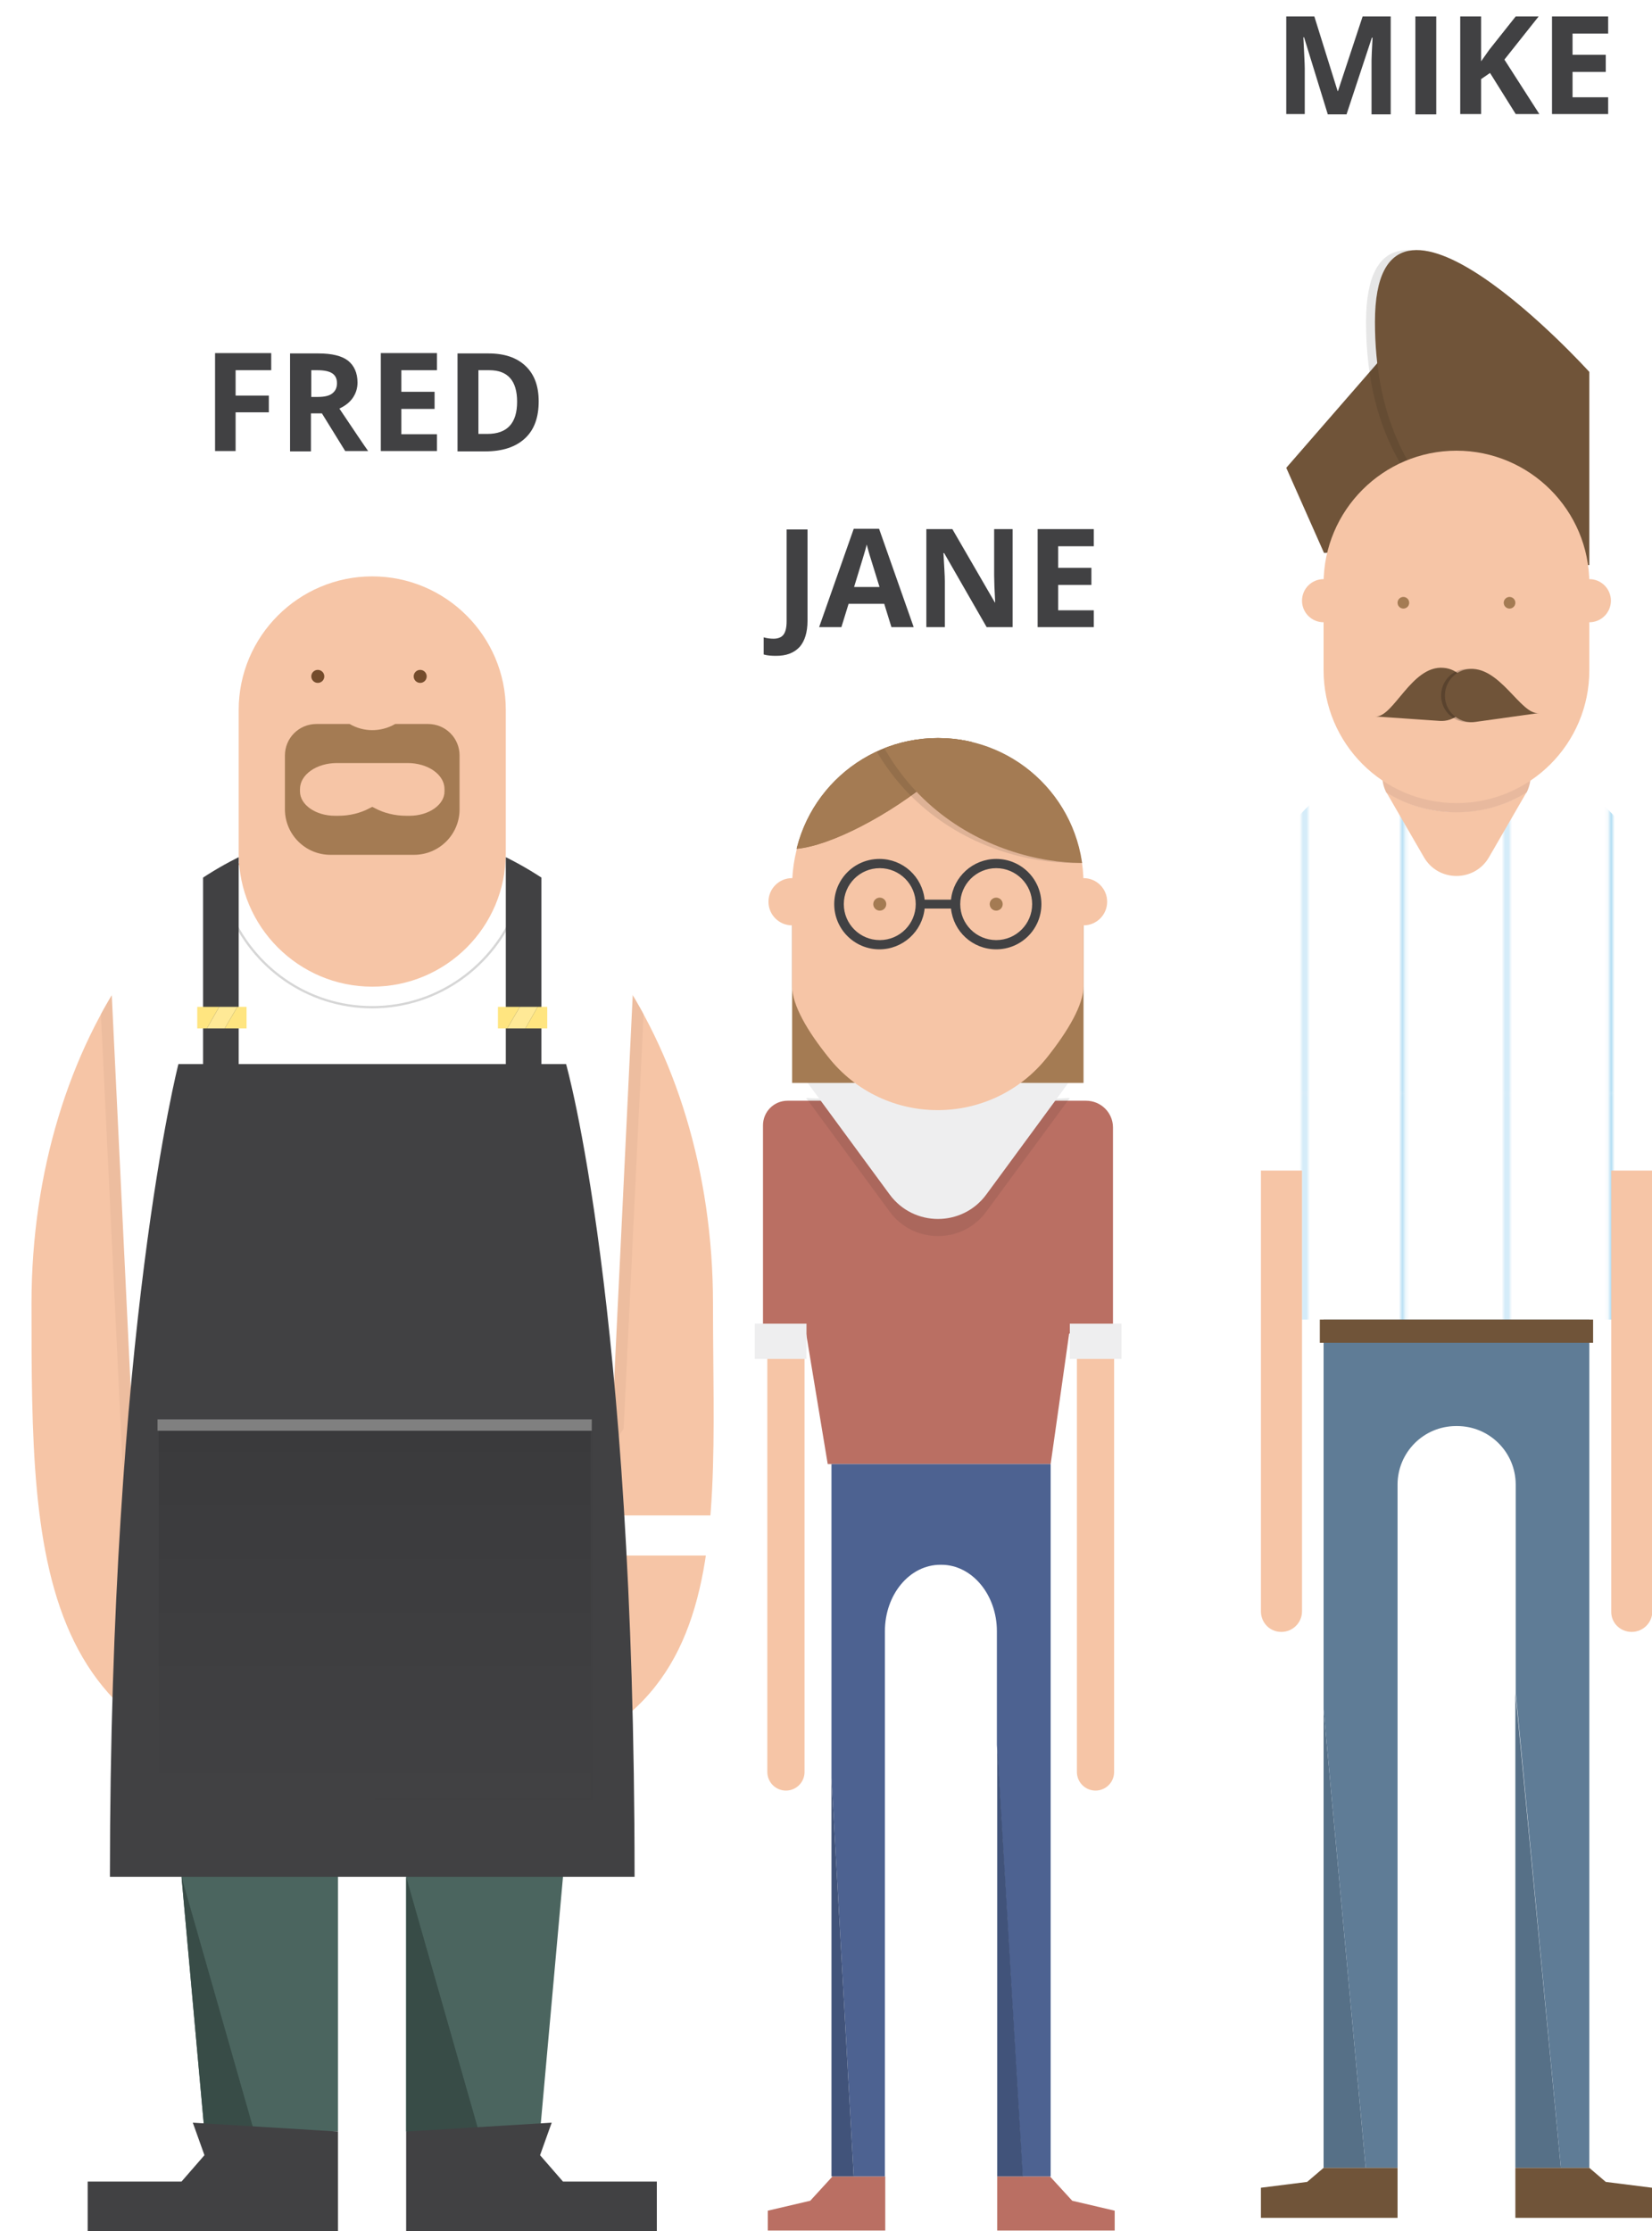 <?xml version="1.0" encoding="utf-8"?>
<!-- Generator: Adobe Illustrator 17.1.0, SVG Export Plug-In . SVG Version: 6.00 Build 0)  -->
<!DOCTYPE svg PUBLIC "-//W3C//DTD SVG 1.1//EN" "http://www.w3.org/Graphics/SVG/1.1/DTD/svg11.dtd">
<svg version="1.1" xmlns="http://www.w3.org/2000/svg" xmlns:xlink="http://www.w3.org/1999/xlink" x="0px" y="0px"
	 viewBox="0 0 482.4 651.5" enable-background="new 0 0 482.4 651.5" xml:space="preserve">
<pattern  x="-327" y="-1923.2" width="118" height="118" patternUnits="userSpaceOnUse" id="vertical2" viewBox="118.2 -236.1 118 118" overflow="visible">
	<g>
		<polygon fill="none" points="118.2,-236.1 236.2,-236.1 236.2,-118.1 118.2,-118.1 		"/>
		<g>
			<polygon fill="#FFFFFF" points="354.5,0 236,0 236,-118.5 354.5,-118.5 			"/>
		</g>
		<g>
			<polygon fill="#FFFFFF" points="236.5,0 118,0 118,-118.5 236.5,-118.5 			"/>
			<line fill="none" stroke="#ABDAF3" stroke-miterlimit="10" x1="177.2" y1="-118.5" x2="177.2" y2="0"/>
			<line fill="none" stroke="#ABDAF3" stroke-miterlimit="10" x1="207.6" y1="-118.5" x2="207.6" y2="0"/>
			<line fill="none" stroke="#ABDAF3" stroke-miterlimit="10" x1="236.2" y1="-118.5" x2="236.2" y2="0"/>
			<line fill="none" stroke="#ABDAF3" stroke-miterlimit="10" x1="146.9" y1="-118.5" x2="146.9" y2="0"/>
		</g>
		<g>
			<polygon fill="#FFFFFF" points="118.5,0 0,0 0,-118.5 118.5,-118.5 			"/>
			<line fill="none" stroke="#ABDAF3" stroke-miterlimit="10" x1="118.2" y1="-118.5" x2="118.2" y2="0"/>
		</g>
		<g>
			<polygon fill="#FFFFFF" points="354.5,-118 236,-118 236,-236.5 354.5,-236.5 			"/>
		</g>
		<g>
			<polygon fill="#FFFFFF" points="236.5,-118 118,-118 118,-236.5 236.5,-236.5 			"/>
			<line fill="none" stroke="#ABDAF3" stroke-miterlimit="10" x1="177.2" y1="-236.5" x2="177.2" y2="-118"/>
			<line fill="none" stroke="#ABDAF3" stroke-miterlimit="10" x1="207.6" y1="-236.5" x2="207.6" y2="-118"/>
			<line fill="none" stroke="#ABDAF3" stroke-miterlimit="10" x1="236.2" y1="-236.5" x2="236.2" y2="-118"/>
			<line fill="none" stroke="#ABDAF3" stroke-miterlimit="10" x1="146.9" y1="-236.5" x2="146.9" y2="-118"/>
		</g>
		<g>
			<polygon fill="#FFFFFF" points="118.5,-118 0,-118 0,-236.5 118.5,-236.5 			"/>
			<line fill="none" stroke="#ABDAF3" stroke-miterlimit="10" x1="118.2" y1="-236.5" x2="118.2" y2="-118"/>
		</g>
		<g>
			<polygon fill="#FFFFFF" points="354.5,-236 236,-236 236,-354.5 354.5,-354.5 			"/>
		</g>
		<g>
			<polygon fill="#FFFFFF" points="236.5,-236 118,-236 118,-354.5 236.5,-354.5 			"/>
			<line fill="none" stroke="#ABDAF3" stroke-miterlimit="10" x1="177.2" y1="-354.5" x2="177.2" y2="-236"/>
			<line fill="none" stroke="#ABDAF3" stroke-miterlimit="10" x1="207.6" y1="-354.5" x2="207.6" y2="-236"/>
			<line fill="none" stroke="#ABDAF3" stroke-miterlimit="10" x1="236.2" y1="-354.5" x2="236.2" y2="-236"/>
			<line fill="none" stroke="#ABDAF3" stroke-miterlimit="10" x1="146.9" y1="-354.5" x2="146.9" y2="-236"/>
		</g>
		<g>
			<polygon fill="#FFFFFF" points="118.5,-236 0,-236 0,-354.5 118.5,-354.5 			"/>
			<line fill="none" stroke="#ABDAF3" stroke-miterlimit="10" x1="118.2" y1="-354.5" x2="118.2" y2="-236"/>
		</g>
	</g>
</pattern>
<g id="BG">
</g>
<g id="Layer_1">
</g>
<g id="LAYOUTS">
</g>
<g id="arm">
</g>
<g id="legs">
</g>
<g id="shirt">
</g>
<g id="Head">
</g>
<g id="eyebrow">
</g>
<g id="eyes">
</g>
<g id="tacotruck">
</g>
<g id="mouth">
	<g>
		<g>
			<defs>
				<path id="SVGID_105_" d="M108.7,288.1c-21.5,0-39-17.5-39-39v-41.8c0-21.5,17.5-39,39-39s39,17.5,39,39v41.8
					C147.7,270.7,130.2,288.1,108.7,288.1z"/>
			</defs>
			<clipPath id="SVGID_3_">
				<use xlink:href="#SVGID_105_"  overflow="visible"/>
			</clipPath>
		</g>
		<path fill="#F6C5A6" d="M208.2,380.6c0,77.1,9.2,139.6-99.5,139.6c-99.5,0-99.5-62.5-99.5-139.6s44.6-139.6,99.5-139.6
			S208.2,303.5,208.2,380.6z"/>
		<g>
			<defs>
				<path id="SVGID_107_" d="M108.7,520.2c-99.5,0-99.5-62.5-99.5-139.6s44.6-139.6,99.5-139.6s99.5,62.5,99.5,139.6"/>
			</defs>
			<clipPath id="SVGID_4_">
				<use xlink:href="#SVGID_107_"  overflow="visible"/>
			</clipPath>
			<polygon clip-path="url(#SVGID_4_)" fill="#EDBD9F" points="40.6,527.6 26.6,236.5 190.8,236.5 176.8,527.6 			"/>
		</g>
		<g>
			<defs>
				<path id="SVGID_109_" d="M211.1,380.6c0,79.3-45.8,143.6-102.4,143.6S6.3,459.9,6.3,380.6s46.6-138.3,103.1-138.3
					S211.1,301.3,211.1,380.6z"/>
			</defs>
			<clipPath id="SVGID_8_">
				<use xlink:href="#SVGID_109_"  overflow="visible"/>
			</clipPath>
			<polygon clip-path="url(#SVGID_8_)" fill="#FFFFFF" points="173.5,524.2 43.9,524.2 30.2,240 187.2,240 			"/>
		</g>
		<g>
			<g>
				<path fill="#F6C5A6" d="M108.7,288.1c-21.5,0-39-17.5-39-39v-41.8c0-21.5,17.5-39,39-39s39,17.5,39,39v41.8
					C147.7,270.7,130.2,288.1,108.7,288.1z"/>
			</g>
			<circle fill="#744C2C" cx="92.8" cy="197.5" r="1.9"/>
			<circle fill="#744C2C" cx="122.7" cy="197.5" r="1.9"/>
			<path fill="#A47B53" d="M115.4,211.4L115.4,211.4c-4.2,2.4-9.2,2.4-13.3,0l-0.1,0h-9.6c-5.1,0-9.2,4.1-9.2,9.2v15.7
				c0,7.3,5.9,13.3,13.3,13.3h24.4c7.3,0,13.3-5.9,13.3-13.3v-15.7c0-5.1-4.1-9.2-9.2-9.2H115.4z M119.6,238.2h-1
				c-3.3,0-6.5-0.8-9.1-2.2l-0.8-0.4l-0.8,0.4c-2.6,1.4-5.8,2.2-9.1,2.2h-1c-5.6,0-10.2-3.2-10.2-7.1v-0.7c0-4.2,4.8-7.6,10.8-7.6
				H119c6,0,10.8,3.4,10.8,7.6v0.7C129.8,235,125.2,238.2,119.6,238.2z"/>
		</g>
		<g>
			<defs>
				<path id="SVGID_111_" d="M212.1,380.6c0,82.1-1.4,148.6-103.4,148.6c-106,0-106-66.5-106-148.6s47.4-148.6,106-148.6
					S212.1,298.6,212.1,380.6z"/>
			</defs>
			<clipPath id="SVGID_10_">
				<use xlink:href="#SVGID_111_"  overflow="visible"/>
			</clipPath>
			<rect x="178.1" y="442.5" clip-path="url(#SVGID_10_)" fill="#FFFFFF" width="39.5" height="11.7"/>
		</g>
		<g>
			<path fill="#414143" d="M185.3,548H32.1c0-160,20-237.3,20-237.3h113.2C165.3,310.7,185.3,380.6,185.3,548z"/>
		</g>
		<g>
			<polygon fill="#4B655F" points="98.7,622.4 59.7,622.4 53,548 98.7,548 			"/>
			<polygon fill="#384C47" points="75.9,628.3 59.7,622.4 53,548 			"/>
			<polygon fill="#4B655F" points="157.7,622.4 118.6,622.4 118.6,548 164.4,548 			"/>
			<polygon fill="#384C47" points="141.5,628.3 118.6,622.4 118.6,548 			"/>
		</g>
		<polygon fill="#414143" points="56.3,619.8 59.7,629.3 53,637 25.6,637 25.6,651.5 59.7,651.5 64.6,651.5 98.7,651.5 98.7,622.4 
					"/>
		<polygon fill="#414143" points="161.1,619.8 157.7,629.3 164.4,637 191.8,637 191.8,651.5 157.7,651.5 152.8,651.5 118.6,651.5 
			118.6,622.4 		"/>
		<g>
			<path fill="none" stroke="#D6D6D6" stroke-width="0.666" stroke-miterlimit="10" d="M150.9,264.7c-6.4,17.1-22.9,29.4-42.2,29.4
				c-18.9,0-35-11.7-41.7-28.2"/>
		</g>
		<g>
			<defs>
				<ellipse id="SVGID_113_" cx="108.7" cy="380.6" rx="108.7" ry="139.6"/>
			</defs>
			<clipPath id="SVGID_12_">
				<use xlink:href="#SVGID_113_"  overflow="visible"/>
			</clipPath>
			<g clip-path="url(#SVGID_12_)">
				<rect x="59.3" y="241.1" fill="#414143" width="10.4" height="73"/>
				<rect x="147.7" y="241.1" fill="#414143" width="10.4" height="73"/>
			</g>
		</g>
		<linearGradient id="SVGID_14_" gradientUnits="userSpaceOnUse" x1="109.421" y1="525.478" x2="109.421" y2="416.131">
			<stop  offset="0" style="stop-color:#414143"/>
			<stop  offset="1" style="stop-color:#3A3A3C"/>
		</linearGradient>
		<linearGradient id="SVGID_15_" gradientUnits="userSpaceOnUse" x1="45.706" y1="470.805" x2="173.137" y2="470.805">
			<stop  offset="0" style="stop-color:#414143"/>
			<stop  offset="1" style="stop-color:#404042"/>
		</linearGradient>
		
			<rect x="46" y="416.1" fill="url(#SVGID_14_)" stroke="url(#SVGID_15_)" stroke-width="0.666" stroke-miterlimit="10" width="126.8" height="109.3"/>
		<line fill="none" stroke="#808080" stroke-width="3.332" stroke-miterlimit="10" x1="46" y1="416.1" x2="172.8" y2="416.1"/>
	</g>
	<g>
		<polygon fill="#FFE580" points="57.6,294 57.6,300.3 60.4,300.3 64,294 		"/>
		<polygon fill="#FFE580" points="72,294 69.3,294 65.6,300.3 72,300.3 		"/>
		<polygon fill="#FFE996" points="64,294 60.4,300.3 65.6,300.3 69.3,294 		"/>
	</g>
	<g>
		<polygon fill="#FFE580" points="145.4,294 145.4,300.3 148.1,300.3 151.8,294 		"/>
		<polygon fill="#FFE580" points="159.8,294 157,294 153.4,300.3 159.8,300.3 		"/>
		<polygon fill="#FFE996" points="151.8,294 148.1,300.3 153.4,300.3 157,294 		"/>
	</g>
	<g>
		<path fill="#414143" d="M68.8,131.7h-6v-28.6h16.4v5H68.8v7.4h9.7v4.9h-9.7V131.7z"/>
		<path fill="#414143" d="M90.8,120.8v11h-6.1v-28.6h8.3c3.9,0,6.8,0.7,8.6,2.1s2.8,3.6,2.8,6.4c0,1.7-0.5,3.2-1.4,4.5
			s-2.2,2.3-3.9,3.1c4.3,6.4,7.1,10.6,8.4,12.4h-6.7l-6.8-11H90.8z M90.8,115.9h2c1.9,0,3.3-0.3,4.2-1s1.4-1.6,1.4-3
			c0-1.4-0.5-2.3-1.4-2.9s-2.4-0.9-4.3-0.9h-1.8V115.9z"/>
		<path fill="#414143" d="M127.6,131.7h-16.4v-28.6h16.4v5h-10.4v6.3h9.7v5h-9.7v7.4h10.4V131.7z"/>
		<path fill="#414143" d="M157.3,117.2c0,4.7-1.3,8.3-4,10.8s-6.5,3.8-11.6,3.8h-8.1v-28.6h9c4.7,0,8.3,1.2,10.9,3.7
			S157.3,112.8,157.3,117.2z M151,117.3c0-6.1-2.7-9.2-8.1-9.2h-3.2v18.6h2.6C148.1,126.7,151,123.6,151,117.3z"/>
	</g>
	<g>
		<path fill="#414143" d="M226.6,191.5c-1.4,0-2.6-0.1-3.6-0.4v-5c1,0.3,2,0.4,2.9,0.4c1.3,0,2.3-0.4,2.9-1.2
			c0.6-0.8,0.9-2.1,0.9-3.9v-26.8h6.1v26.7c0,3.3-0.8,5.9-2.3,7.6C231.8,190.7,229.6,191.5,226.6,191.5z"/>
		<path fill="#414143" d="M260.3,183.1l-2.1-6.8h-10.4l-2.1,6.8h-6.5l10.1-28.7h7.4l10.1,28.7H260.3z M256.8,171.3
			c-1.9-6.2-3-9.6-3.2-10.4c-0.2-0.8-0.4-1.4-0.5-1.9c-0.4,1.7-1.7,5.8-3.7,12.4H256.8z"/>
		<path fill="#414143" d="M295.8,183.1h-7.7l-12.4-21.6h-0.2c0.2,3.8,0.4,6.5,0.4,8.2v13.4h-5.4v-28.6h7.6l12.4,21.4h0.1
			c-0.2-3.7-0.3-6.3-0.3-7.9v-13.5h5.4V183.1z"/>
		<path fill="#414143" d="M319.4,183.1H303v-28.6h16.4v5H309v6.3h9.7v5H309v7.4h10.4V183.1z"/>
	</g>
	<g>
		<path fill="#414143" d="M387.7,33.3l-6.9-22.4h-0.2c0.2,4.6,0.4,7.6,0.4,9.1v13.3h-5.4V4.8h8.2l6.8,21.8h0.1l7.2-21.8h8.2v28.6
			h-5.6V19.8c0-0.6,0-1.4,0-2.2s0.1-3,0.3-6.6h-0.2l-7.4,22.4H387.7z"/>
		<path fill="#414143" d="M413.3,33.3V4.8h6.1v28.6H413.3z"/>
		<path fill="#414143" d="M449.5,33.3h-6.9l-7.5-12l-2.6,1.8v10.2h-6.1V4.8h6.1v13.1l2.4-3.4l7.7-9.7h6.7l-10,12.6L449.5,33.3z"/>
		<path fill="#414143" d="M469.6,33.3h-16.4V4.8h16.4v5h-10.4V16h9.7v5h-9.7v7.4h10.4V33.3z"/>
	</g>
	<g>
		<g>
			<g>
				<polygon fill="#567087" points="386.5,633 398.8,633 386.5,499.1 				"/>
				<polygon fill="#567087" points="442.5,633 455.8,633 442.5,494.1 				"/>
				<path fill="#5F7C96" d="M464.1,370.7h-77.6v128.4L398.8,633h9.3V433.5c0-9.4,7.6-17.1,17.1-17.1h0.3c9.4,0,17.1,7.6,17.1,17.1
					v60.6L455.8,633h8.3V370.7z"/>
			</g>
			<g>
				<g>
					<defs>
						<path id="SVGID_117_" d="M375.6,136.6l34.8-40c0,0,36.8-19.1,36.8,8.9s-45.4,55.9-60.6,55.9L375.6,136.6z"/>
					</defs>
					<use xlink:href="#SVGID_117_"  overflow="visible" fill="#705439"/>
					<clipPath id="SVGID_16_">
						<use xlink:href="#SVGID_117_"  overflow="visible"/>
					</clipPath>
					<g clip-path="url(#SVGID_16_)">
						<path fill="#705439" d="M425.3,228.9c-21.4,0-38.8-17.4-38.8-38.8v-25.3c0-21.4,17.4-38.8,38.8-38.8s38.8,17.4,38.8,38.8v25.3
							C464.1,211.6,446.7,228.9,425.3,228.9z"/>
					</g>
				</g>
				<g>
					<g opacity="0.1">
						<path d="M461.5,165c-24.2,0-62.6-16.4-62.6-71s62.6,14.6,62.6,14.6V165z"/>
					</g>
					<g>
						<path fill="#705439" d="M464.1,165c-24.2,0-62.6-16.4-62.6-71s62.6,14.6,62.6,14.6V165z"/>
					</g>
				</g>
			</g>
			<pattern  id="SVGID_18_" xlink:href="#vertical2" patternTransform="matrix(1 0 0 1 354 0)">
			</pattern>
			<path fill="url(#SVGID_18_)" d="M482.4,385.3H368.2V267.4c0-24.3,19.7-43.9,43.9-43.9h26.4c24.3,0,43.9,19.7,43.9,43.9V385.3z"/>
			<g>
				<path fill="#F6C5A6" d="M404.8,231.3c0.1,0.2,0.2,0.4,0.3,0.5l10.7,18.5c4.2,7.3,14.8,7.3,19,0l10.7-18.5
					c0.1-0.2,0.2-0.4,0.3-0.5c-5.9,3.7-13,5.8-20.5,5.8C417.8,237.2,410.8,235,404.8,231.3z"/>
				<path fill="#E8B99E" d="M436,215.5h-21.4c-8.2,0-13.4,8.7-9.8,15.9c5.9,3.7,13,5.8,20.5,5.8c7.5,0,14.5-2.1,20.5-5.8
					C449.4,224.1,444.2,215.5,436,215.5z"/>
			</g>
			<g>
				<path fill="#F6C5A6" d="M425.3,234.5c-21.4,0-38.8-17.4-38.8-38.8v-25.3c0-21.4,17.4-38.8,38.8-38.8s38.8,17.4,38.8,38.8v25.3
					C464.1,217.2,446.7,234.5,425.3,234.5z"/>
			</g>
			<g>
				<circle fill="#A47B53" cx="409.8" cy="176" r="1.7"/>
				<circle fill="#A47B53" cx="440.8" cy="176" r="1.7"/>
			</g>
			<circle fill="#F6C5A6" cx="464.1" cy="175.4" r="6.3"/>
			<circle fill="#F6C5A6" cx="386.5" cy="175.4" r="6.3"/>
			<g>
				<path fill="#705439" d="M428.7,203.3c-0.3,4.3-4.1,7.5-8.3,7.2c-4.3-0.3-18.8-1.3-18.8-1.3c5.3,0.4,10.6-15,19.9-14.2
					C425.8,195.3,429,199,428.7,203.3z"/>
				<g>
					<g opacity="0.2">
						<path d="M420.9,204.2c0.6,4.3,4.6,7.2,8.8,6.6s18.6-2.6,18.6-2.6c-5.3,0.8-11.5-14.2-20.9-12.8
							C423.2,196,420.3,199.9,420.9,204.2z"/>
					</g>
					<g>
						<path fill="#705439" d="M422,204.2c0.6,4.3,4.6,7.2,8.8,6.6s18.6-2.6,18.6-2.6c-5.3,0.8-11.5-14.2-20.9-12.8
							C424.4,196,421.4,199.9,422,204.2z"/>
					</g>
				</g>
			</g>
			<path fill="#F6C5A6" d="M476.4,476.5h0.1c3.3,0,6-2.7,6-6V341.8h-12v128.7C470.4,473.8,473.1,476.5,476.4,476.5z"/>
			<path fill="#F6C5A6" d="M374.1,476.5h0.1c3.3,0,6-2.7,6-6V341.8h-12v128.7C368.2,473.8,370.8,476.5,374.1,476.5z"/>
			<rect x="385.4" y="385.3" fill="#705439" width="79.8" height="6.8"/>
			<polygon fill="#705439" points="482.4,647.6 442.5,647.6 442.5,633 464.1,633 468.9,637.1 482.4,638.8 			"/>
			<polygon fill="#705439" points="368.2,647.6 408.1,647.6 408.1,633 386.5,633 381.7,637.1 368.2,638.8 			"/>
		</g>
	</g>
	<g>
		
			<line fill="none" stroke="#F6C5A6" stroke-width="10.868" stroke-linecap="round" stroke-miterlimit="10" x1="319.9" y1="396.8" x2="319.9" y2="517.4"/>
		
			<line fill="none" stroke="#F6C5A6" stroke-width="10.868" stroke-linecap="round" stroke-miterlimit="10" x1="229.5" y1="396.8" x2="229.5" y2="517.4"/>
		<g>
			<g>
				<g>
					<path fill="#BA6F63" d="M317.1,321.4h-4.8h-76.9h0h-5.4c-4,0-7.2,3.2-7.2,7.2v60.8h12.6l6.3,38.1h65.1l5.4-38.1H325v-60.2
						C325,324.9,321.5,321.4,317.1,321.4z"/>
					<g>
						<g>
							<g opacity="0.1">
								<path fill="#231F20" d="M273.9,322.6l-38.5-2l24.4,33.2c7,9.5,21.2,9.5,28.2,0l24.4-33.2L273.9,322.6z"/>
							</g>
							<g>
								<path fill="#EEEEEF" d="M273.9,317.6l-38.5-2l24.4,33.2c7,9.5,21.2,9.5,28.2,0l24.4-33.2L273.9,317.6z"/>
							</g>
						</g>
					</g>
					<g>
						<rect x="231.3" y="265.4" fill="#A47B53" width="85.1" height="50.8"/>
						<path fill="#F6C5A6" d="M305.8,308.7c-16.4,20.6-47.6,20.6-63.9,0c-6.1-7.6-10.6-15.2-10.6-20.8v-29.1
							c0-23.3,18.5-42.8,41.8-43.2c23.8-0.4,43.3,18.8,43.3,42.5v29.8C316.4,293.4,311.9,301,305.8,308.7z"/>
						<g>
							<defs>
								<path id="SVGID_122_" d="M273.9,328.2c-23.5,0-42.5-19-42.5-42.5V258c0-23.5,19-42.5,42.5-42.5s42.5,19,42.5,42.5"/>
							</defs>
							<clipPath id="SVGID_20_">
								<use xlink:href="#SVGID_122_"  overflow="visible"/>
							</clipPath>
							<g clip-path="url(#SVGID_20_)">
								<defs>
									<path id="SVGID_124_" d="M231.3,247.9c16.7,0,66.5-30.6,66.5-61.3s-40.4-9.7-40.4-9.7l-38.1,43.9L231.3,247.9z"/>
								</defs>
								<use xlink:href="#SVGID_124_"  overflow="visible" fill="#A47B53"/>
								<clipPath id="SVGID_22_">
									<use xlink:href="#SVGID_124_"  overflow="visible"/>
								</clipPath>
								<path clip-path="url(#SVGID_22_)" fill="#A47B53" d="M273.9,322.1c-23.5,0-42.5-19-42.5-42.5v-27.7
									c0-23.5,19-42.5,42.5-42.5s42.5,19,42.5,42.5v27.7C316.4,303,297.4,322.1,273.9,322.1z"/>
							</g>
							<g clip-path="url(#SVGID_20_)">
								<g opacity="0.1">
									<path d="M313.6,252c-26.5,0-68.6-18-68.6-77.9s68.6,16,68.6,16V252z"/>
								</g>
								<g>
									<path fill="#A47B53" d="M316.4,252c-26.5,0-68.6-18-68.6-77.9s68.6,16,68.6,16V252z"/>
								</g>
							</g>
						</g>
						<g>
							<circle fill="#A47B53" cx="256.9" cy="264" r="1.9"/>
							<circle fill="#A47B53" cx="290.9" cy="264" r="1.9"/>
						</g>
						<circle fill="#F6C5A6" cx="316.4" cy="263.3" r="6.9"/>
						<circle fill="#F6C5A6" cx="231.3" cy="263.3" r="6.9"/>
					</g>
					<rect x="312.4" y="386.5" fill="#EEEEEF" width="15.1" height="10.3"/>
					<rect x="220.4" y="386.5" fill="#EEEEEF" width="15.1" height="10.3"/>
					<polygon fill="#BA6F63" points="325.5,651.3 291.2,651.3 291.2,635.5 306.6,635.5 313.1,642.6 325.5,645.5 					"/>
					<polygon fill="#BA6F63" points="224.2,651.3 258.5,651.3 258.5,635.5 243.1,635.5 236.6,642.6 224.2,645.5 					"/>
					<g>
						<path fill="#4D6291" d="M306.8,427.5h-64v91.7l6.5,116.3h9.1V476.3c0-10.7,7.2-19.4,16.2-19.4h0.3c8.9,0,16.2,8.7,16.2,19.4
							v33.2l7.5,126h8.2V427.5z"/>
						<polygon fill="#41537A" points="242.8,635.5 249.3,635.5 242.8,519.2 						"/>
						<polygon fill="#41537A" points="291.2,635.5 298.7,635.5 291.2,509.5 						"/>
					</g>
				</g>
			</g>
			<path fill="#414143" d="M290.9,250.8c-6.8,0-12.5,5.2-13.2,11.9H270c-0.7-6.7-6.3-11.9-13.2-11.9c-7.3,0-13.2,5.9-13.2,13.2
				s5.9,13.2,13.2,13.2c6.8,0,12.5-5.2,13.2-11.9h7.7c0.7,6.7,6.3,11.9,13.2,11.9c7.3,0,13.2-5.9,13.2-13.2S298.2,250.8,290.9,250.8
				z M256.9,274.5c-5.8,0-10.5-4.7-10.5-10.5s4.7-10.5,10.5-10.5c5.8,0,10.5,4.7,10.5,10.5S262.7,274.5,256.9,274.5z M290.9,274.5
				c-5.8,0-10.5-4.7-10.5-10.5s4.7-10.5,10.5-10.5s10.5,4.7,10.5,10.5S296.7,274.5,290.9,274.5z"/>
		</g>
	</g>
</g>
</svg>
